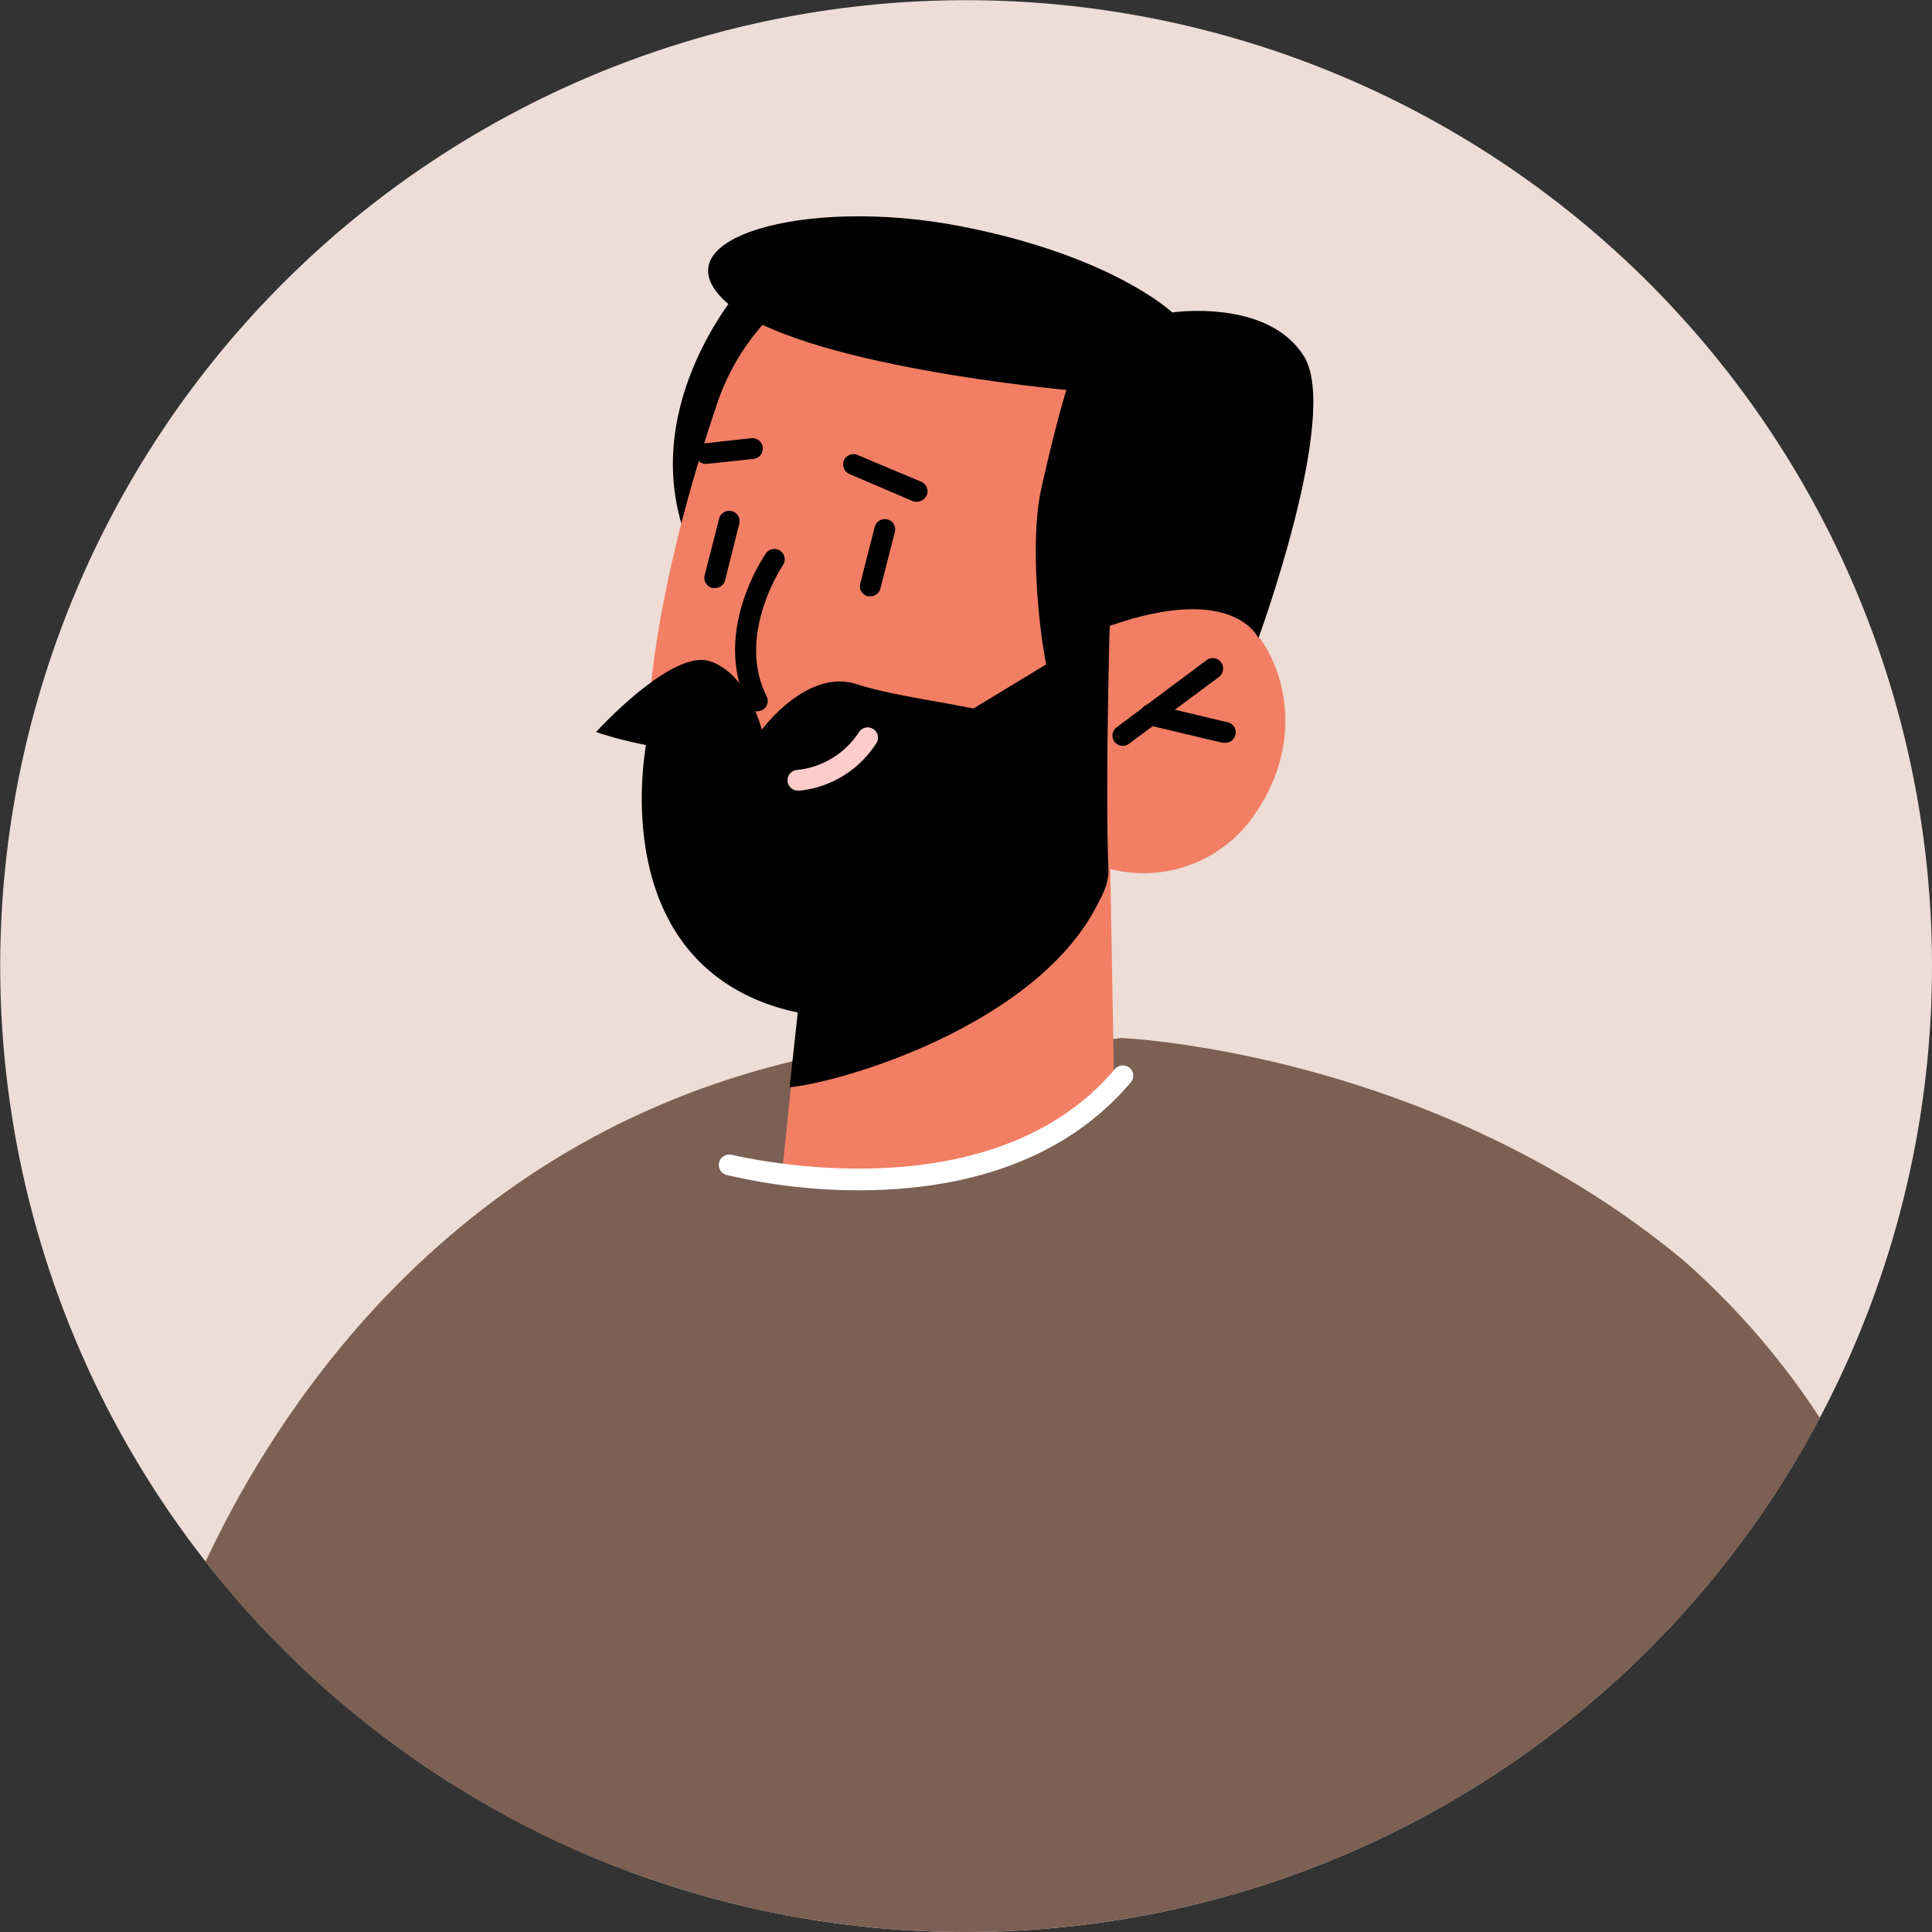 <svg xmlns="http://www.w3.org/2000/svg" viewBox="0 0 93.25 93.25"><rect x="0" y="0" width="93.25" height="93.25" fill="#333333" stroke="none"/><defs><style>.cls-1{fill:#edddd6;}.cls-2{fill:#7c6053;}.cls-3{fill:#f27e64;}.cls-4{fill:#fcc;}.cls-5{fill:#fff;}</style></defs><title>member-06</title><g id="Layer_2" data-name="Layer 2"><g id="Layer_1-2" data-name="Layer 1"><path class="cls-1" d="M93.25,46.63A46.63,46.63,0,0,1,30.4,90.34a44.9,44.9,0,0,1-7.31-3.47A46.62,46.62,0,1,1,93.25,46.63Z"/><path class="cls-2" d="M63.39,72.06l-33,18.28a44.9,44.9,0,0,1-7.31-3.47A46.51,46.51,0,0,1,9.92,75.38C13.38,68,21.59,55.29,38.11,51.26a17.49,17.49,0,0,1,8.87,0C59.32,54.61,63.39,72.06,63.39,72.06Z"/><path class="cls-2" d="M87.84,68.44A46.65,46.65,0,0,1,30.4,90.34a44.9,44.9,0,0,1-7.31-3.47C24.31,73,25.57,61.43,26.51,59.25c1.67-3.87,12.86-6.59,20.47-8,4.08-.76,7.13-1.15,7.13-1.15s15,.6,27.21,10.79A37.36,37.36,0,0,1,87.84,68.44Z"/><path d="M35.74,13.92s-5.3,6-2.39,12.61,6-12,6-12Z"/><path class="cls-3" d="M53.57,40.87l.21,11.9s-2.09,3.46-9,4.14c-5.18.51-7-.63-7-.63l.62-6L39,44.35l12.52-3Z"/><path d="M51.47,41.37c0,.33,1.92,1.35,1.73,1.79-2.56,6-12.1,9-15.09,9.32L39,44.35Z"/><path class="cls-3" d="M38,14.51a11.19,11.19,0,0,0-3.45,5.16C33,24.26,29.85,35,31.91,41.55c2.67,8.55,10.37,7,15,5.14a15.43,15.43,0,0,0,6.64-4.76,6.48,6.48,0,0,0,7.14-2.82c2.76-4.17.82-8.8-1.69-9.8s-5.39.9-5.39.9l2.16-4.53S47,7.15,38,14.51Z"/><path d="M54.19,36a.51.51,0,0,1-.4-.2.5.5,0,0,1,.11-.7l4.34-3.24a.5.5,0,0,1,.7.11.51.51,0,0,1-.1.7L54.49,35.9A.47.47,0,0,1,54.19,36Z"/><path d="M59.08,35.85H59L55.42,35a.5.5,0,1,1,.23-1l3.55.85a.5.5,0,0,1-.12,1Z"/><path d="M34.5,28.38l-.13,0a.51.51,0,0,1-.36-.61l.7-2.74a.51.51,0,0,1,.61-.36.5.5,0,0,1,.36.61L35,28A.5.5,0,0,1,34.5,28.38Z"/><path d="M42,28.78l-.12,0a.5.5,0,0,1-.36-.61l.7-2.74a.51.51,0,0,1,.61-.36.5.5,0,0,1,.36.61l-.7,2.74A.5.5,0,0,1,42,28.78Z"/><path d="M34.07,22.39a.5.5,0,0,1-.5-.44A.49.49,0,0,1,34,21.4l2.26-.25a.5.5,0,0,1,.11,1l-2.26.24Z"/><path d="M44.31,24.21a.71.71,0,0,1-.2,0L41,22.88a.51.51,0,0,1-.27-.65.5.5,0,0,1,.66-.27l3.07,1.29a.5.5,0,0,1,.27.65A.51.51,0,0,1,44.31,24.21Z"/><path d="M53.56,30.21s-1.23,5-2.18,4.35-1.84-7.74-1.13-10.94,1.22-4.8,1.22-4.8-13-1.16-16.42-4.24,3.81-5.09,11.21-3.68,10.32,4.18,10.32,4.18,4.64-.69,6.37,2.14S60.74,30.8,60.74,30.8,59.57,28.1,53.56,30.21Z"/><path d="M28.77,35.33s3.63-4,5.48-3.42,2.52,3.31,2.52,3.31,2.19-3,4.61-2.19,7.61,1.18,7.67,2-1.45,1.14-1.45,1.14S35.39,37.6,28.77,35.33Z"/><path d="M53.56,30.21s-.22,8-.06,11.72-10.08,9.42-17.15,6.25-5.13-12.44-5.13-12.44l6.3.59a11.94,11.94,0,0,1,3.1-1.17,8.1,8.1,0,0,1,3.85.56Z"/><path class="cls-4" d="M38.51,38.16a.5.5,0,0,1,0-1,4.05,4.05,0,0,0,2.94-1.81.5.5,0,0,1,.89.45,5,5,0,0,1-3.73,2.36Z"/><path d="M36.55,34.33a.49.49,0,0,1-.45-.28c-1.76-3.51.77-7.2.88-7.36a.5.5,0,0,1,.82.57S35.51,30.63,37,33.6a.5.5,0,0,1-.22.68A.59.59,0,0,1,36.55,34.33Z"/><path class="cls-5" d="M41.48,57.45a27.81,27.81,0,0,1-6.41-.74.5.5,0,0,1-.36-.61.51.51,0,0,1,.61-.36c.12,0,12.37,3.11,18.49-4.14a.51.51,0,0,1,.71-.06.49.49,0,0,1,.06.7C51,56.47,45.67,57.45,41.48,57.45Z"/></g></g></svg>